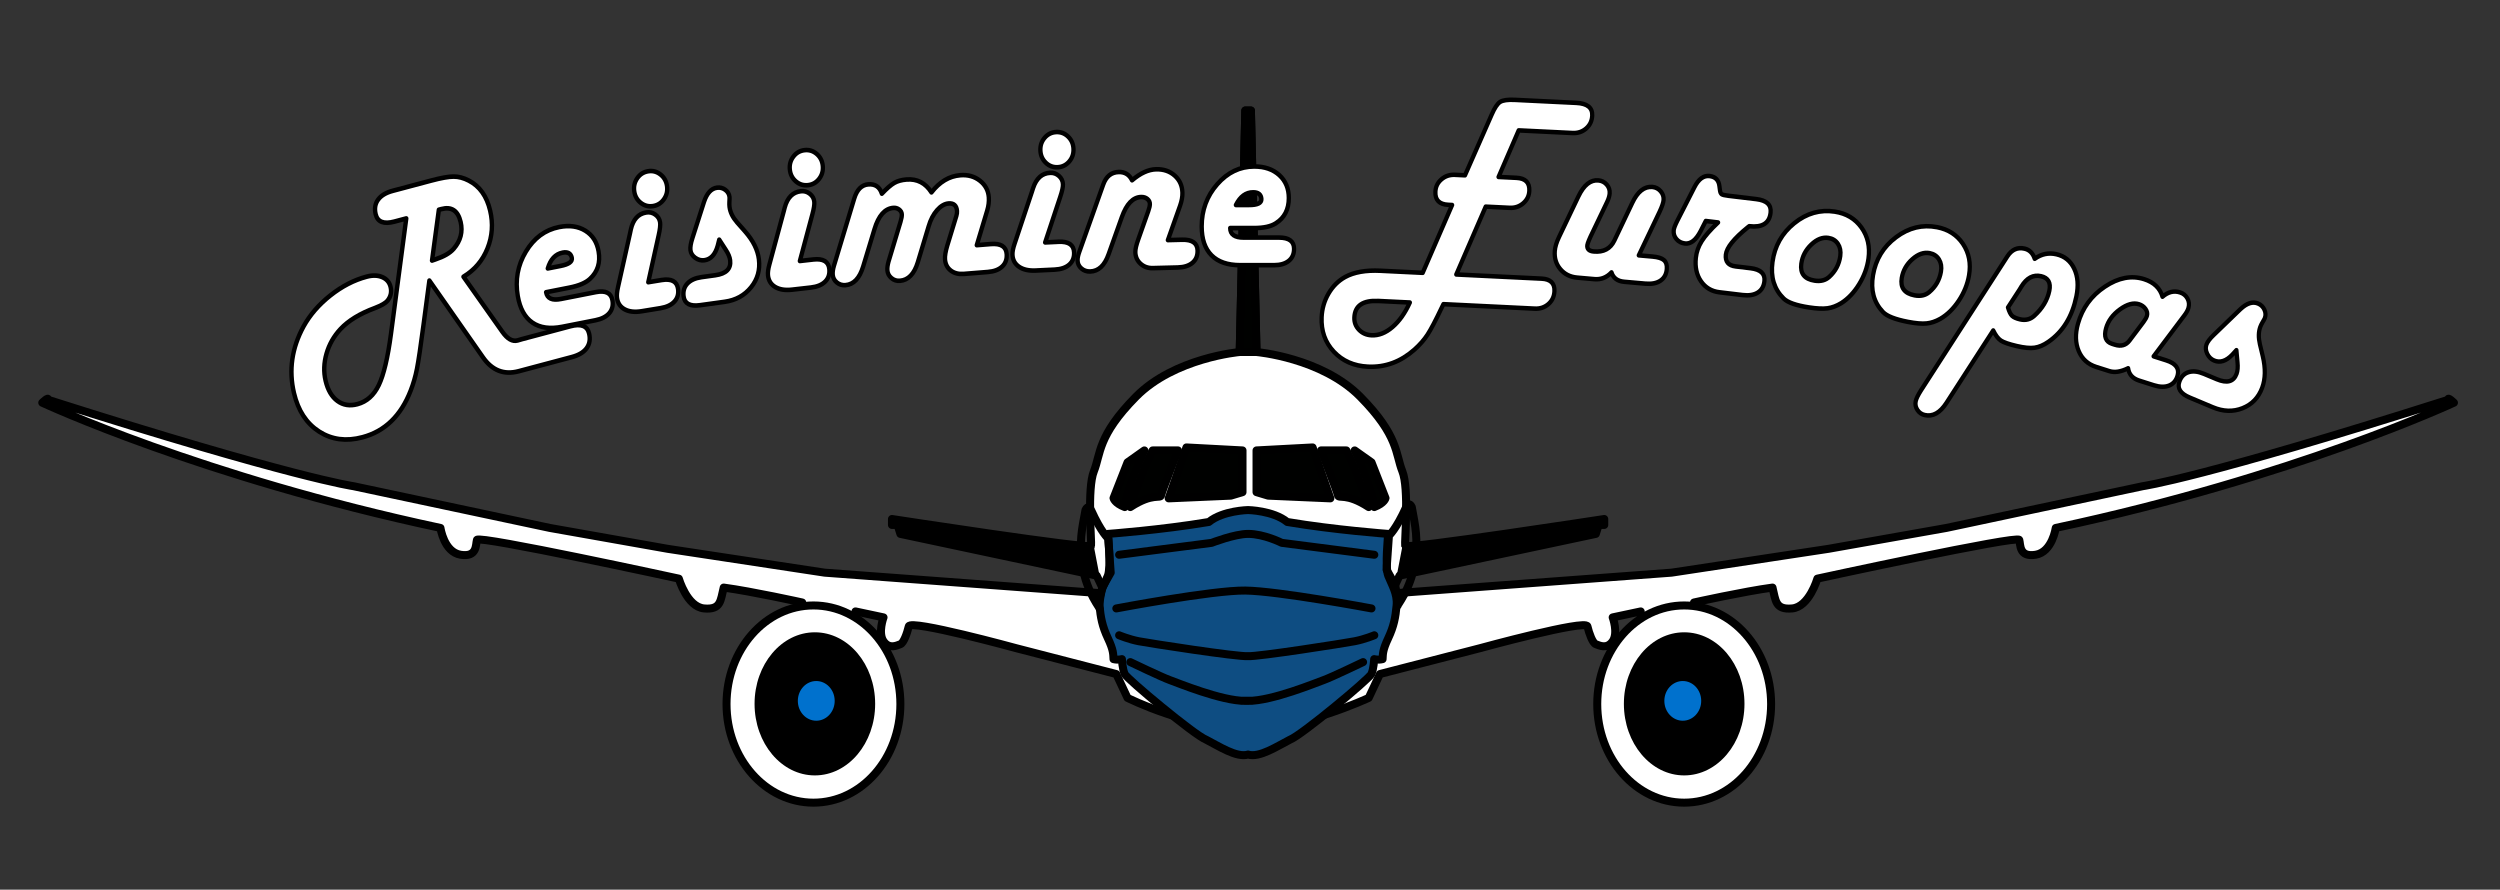 <?xml version="1.0" encoding="UTF-8" standalone="no"?><!DOCTYPE svg PUBLIC "-//W3C//DTD SVG 1.1//EN" "http://www.w3.org/Graphics/SVG/1.1/DTD/svg11.dtd"><svg width="562px" height="200px" version="1.1" xmlns="http://www.w3.org/2000/svg" xmlns:xlink="http://www.w3.org/1999/xlink" xml:space="preserve" xmlns:serif="http://www.serif.com/" style="fill-rule:evenodd;clip-rule:evenodd;stroke-linecap:round;stroke-linejoin:round;stroke-miterlimit:1.5;"><rect width="100%" height="100%" fill="#333333" stroke="none"/><path d="M561.384,50c0,-27.596 -22.404,-50 -50,-50l-461.384,0c-27.596,0 -50,22.404 -50,50l0,100c0,27.596 22.404,50 50,50l461.384,0c27.596,0 50,-22.404 50,-50l0,-100Z" style="fill-opacity:0;"/><clipPath id="_clip1"><path d="M561.384,50c0,-27.596 -22.404,-50 -50,-50l-461.384,0c-27.596,0 -50,22.404 -50,50l0,100c0,27.596 22.404,50 50,50l461.384,0c27.596,0 50,-22.404 50,-50l0,-100Z"/></clipPath><g clip-path="url(#_clip1)"><g id="mängu-logo" serif:id="mängu logo"><g id="lennuk"><path d="M280.697,163.653c11.591,0.454 26.987,-6.768 26.987,-6.768l2.521,-5.362l22.487,-5.806c0,0 23.781,-6.521 24.162,-4.918c0.382,1.603 1.163,3.765 1.892,4.022c0.729,0.256 2.483,1.207 3.782,-0.671c1.299,-1.877 0,-5.362 0,-5.362l6.304,-1.34c-0,-0 0.069,3.215 -0,3.351c-2.953,3.151 -7.652,6.455 -8.826,16.086c1.907,26.561 20.415,21.303 22.695,20.778c2.279,-0.525 16.195,-7.587 13.238,-26.81c-4.717,-13.54 -15.129,-13.405 -15.129,-13.405l-0,-2.011c-0,-0 11.251,-2.494 17.651,-3.351c0.727,2.885 0.576,5.043 4.412,4.691c3.837,-0.351 5.674,-6.702 5.674,-6.702c-0,-0 45.092,-9.803 45.388,-8.713c0.297,1.089 -0.087,3.956 3.668,3.346c3.755,-0.61 4.528,-6.028 4.528,-6.028c53.559,-11.406 89.516,-28.15 89.516,-28.15c-0,-0 -1.506,-1.456 -1.261,-0.671c-55.361,17.628 -68.713,19.438 -68.713,19.438l-44.128,9.383l-26.476,4.692l-35.303,5.362l-63.039,4.692l1.891,-4.021l44.128,-9.384l0.63,-2.011l1.261,0l-0,-1.34c-0,-0 -44.613,6.866 -44.758,6.032c-0.146,-0.834 0.928,-12.862 -0.631,-16.756c-1.558,-3.895 -0.788,-7.972 -9.456,-16.757c-8.667,-8.785 -23.324,-10.054 -23.324,-10.054l-1.261,-54.291l-1.261,0l-1.261,54.291c0,0 -14.657,1.269 -23.324,10.054c-8.668,8.785 -7.898,12.862 -9.456,16.757c-1.559,3.894 -0.485,15.922 -0.631,16.756c-0.145,0.834 -44.758,-6.032 -44.758,-6.032l0,1.34l1.261,0l0.631,2.011l44.127,9.384l1.891,4.021l-63.039,-4.692l-35.302,-5.362l-26.477,-4.692l-44.128,-9.383c0,-0 -13.352,-1.81 -68.713,-19.438c0.246,-0.785 -1.261,0.671 -1.261,0.671c0,-0 35.957,16.744 89.517,28.15c-0,0 0.772,5.418 4.527,6.028c3.755,0.61 3.372,-2.257 3.668,-3.346c0.296,-1.09 45.388,8.713 45.388,8.713c0,-0 1.837,6.351 5.674,6.702c3.836,0.352 3.685,-1.806 4.413,-4.691c6.399,0.857 17.651,3.351 17.651,3.351l-0,2.011c-0,-0 -10.413,-0.135 -15.13,13.405c-2.957,19.223 9.698,25.615 13.238,26.81c2.224,0.751 22.049,3.102 22.695,-20.778c-1.174,-9.631 -5.872,-12.935 -8.826,-16.086c-0.069,-0.136 0,-3.351 0,-3.351l6.304,1.34c0,0 -1.299,3.485 0,5.362c1.299,1.878 3.054,0.927 3.783,0.671c0.728,-0.257 1.509,-2.419 1.891,-4.022c0.381,-1.603 24.162,4.918 24.162,4.918l22.487,5.806l2.522,5.362c-0,0 14.375,7.222 27.227,6.768Z" style="fill:#fff;stroke:#000;stroke-width:1.8px;"/><path d="M278.685,79.135l1.261,-54.291l1.261,0l1.261,54.291l-3.783,0Z" style="fill:#000100;stroke:#000;stroke-width:1.8px;"/><path d="M266.708,100.583l12.608,0.671l-0,9.383l-2.616,0.785l-13.98,0.61l3.988,-11.449Z" style="fill:#000100;stroke:#000;stroke-width:1.8px;"/><path d="M295.076,100.583l-12.608,0.671l-0,9.383l2.615,0.785l13.98,0.61l-3.987,-11.449Z" style="fill:#000100;stroke:#000;stroke-width:1.8px;"/><path d="M253.47,103.935l3.782,-2.681c-0,-0 -4.255,9.338 -4.413,12.735c-2.311,-0.892 -2.521,-2.011 -2.521,-2.011l3.152,-8.043Z" style="fill:#000100;stroke:#000;stroke-width:1.8px;"/><path d="M308.314,103.935l-3.782,-2.681c-0,-0 4.254,9.338 4.412,12.735c2.312,-0.892 2.522,-2.011 2.522,-2.011l-3.152,-8.043Z" style="fill:#000100;stroke:#000;stroke-width:1.8px;"/><path d="M259.143,101.254l5.674,-0c-0,-0 -3.618,9.136 -3.783,10.054c-0.164,0.917 -1.844,-0.643 -6.934,2.681c2.447,-7.705 5.076,-13.078 5.043,-12.735Z" style="fill:#000100;stroke:#000;stroke-width:1.8px;"/><path d="M302.64,101.254l-5.673,-0c-0,-0 3.618,9.136 3.782,10.054c0.165,0.917 1.845,-0.643 6.935,2.681c-2.447,-7.705 -5.077,-13.078 -5.044,-12.735Z" style="fill:#000100;stroke:#000;stroke-width:1.8px;"/><path d="M245.881,122.715l1.285,6.69l-44.733,-9.384l-0.639,-2.011l-1.278,0l0,-1.34l45.365,6.045Z"/><path d="M315.272,122.715l-1.284,6.69l44.732,-9.384l0.639,-2.011l1.278,0l-0,-1.34l-45.365,6.045Z"/><ellipse cx="378.603" cy="158.273" rx="19.542" ry="22.166" style="fill:#fff;stroke:#000;stroke-width:1.8px;"/><ellipse cx="378.603" cy="158.226" rx="13.554" ry="16.086"/><ellipse cx="378.288" cy="157.556" rx="5.043" ry="5.362" style="fill:#0071cd;stroke:#000;stroke-width:1.8px;"/><ellipse cx="182.865" cy="158.273" rx="19.542" ry="22.166" style="fill:#fff;stroke:#000;stroke-width:1.8px;"/><ellipse cx="183.18" cy="158.226" rx="13.554" ry="16.086"/><ellipse cx="183.496" cy="157.556" rx="5.043" ry="5.362" style="fill:#0071cd;stroke:#000;stroke-width:1.8px;"/></g><g id="mask"><path d="M280.547,169.62c2.563,0.793 6.615,-1.902 9.456,-3.351c2.615,-1.008 17.758,-13.633 18.281,-14.746c0.523,-1.113 0.63,-3.351 0.63,-3.351c0,-0 0.88,0.251 1.892,-0c0.071,-1.137 -0.02,-1.968 1.26,-4.692c1.281,-2.724 1.641,-4.706 1.892,-7.373c0.251,-2.666 -1.138,-4.763 -1.892,-6.702c-0.753,-1.939 0,-9.384 0,-9.384c0,-0 -12.023,-0.876 -22.694,-2.681c-3.161,-2.581 -8.825,-2.681 -8.825,-2.681l0.03,-0c-0,-0 -5.665,0.1 -8.826,2.681c-10.671,1.805 -22.694,2.681 -22.694,2.681c-0,-0 0.753,7.445 -0,9.384c-0.754,1.939 -2.142,4.036 -1.891,6.702c0.251,2.667 0.611,4.649 1.891,7.373c1.28,2.724 1.189,3.555 1.261,4.692c1.011,0.251 1.891,-0 1.891,-0c-0,-0 0.108,2.238 0.63,3.351c0.523,1.113 15.666,13.738 18.282,14.746c2.841,1.449 6.892,4.144 9.456,3.351" style="fill:#0e4d82;stroke:#000;stroke-width:1.8px;"/><path d="M251.578,124.713l20.803,-2.681c0,-0 5.148,-2.01 8.196,-2.011c3.612,-0.001 7.564,2.011 7.564,2.011l20.803,2.681" style="fill:none;stroke:#000;stroke-width:1.8px;"/><path d="M250.948,136.777c-0,0 21.636,-4.113 28.998,-4.021c7.382,0.092 28.368,4.021 28.368,4.021" style="fill:none;stroke:#000;stroke-width:1.8px;"/><path d="M251.578,142.81c0,-0 2.148,0.9 4.413,1.34c2.265,0.441 22.388,3.559 24.586,3.352c2.219,0.141 21.69,-2.911 23.955,-3.352c2.264,-0.44 4.412,-1.34 4.412,-1.34" style="fill:none;stroke:#000;stroke-width:1.8px;"/><path d="M254.1,148.842c-0,0 7.128,3.423 8.826,4.022c1.697,0.599 11.692,4.737 17.02,4.692c5.329,-0.045 -4.698,-0.045 0.631,-0c5.328,0.045 15.323,-4.093 17.02,-4.692c1.698,-0.599 8.826,-4.022 8.826,-4.022" style="fill:none;stroke:#000;stroke-width:1.8px;"/><path d="M249.151,121.064c-0,0 -1.608,-1.356 -3.877,-6.405c-0.111,-0.37 -0.712,-1.21 -1.26,-0c-0.784,4.367 -1.505,6.953 -0.631,12.735c0.874,5.782 4.136,9.603 3.783,9.383c-0.353,-0.219 0.63,-4.691 0.63,-4.691l1.891,-3.352l-0.536,-7.67Z" style="fill:none;stroke:#000;stroke-width:1.8px;"/><path d="M312.234,120.394c-0,0 1.607,-1.356 3.876,-6.405c0.111,-0.371 0.712,-1.211 1.261,-0c0.783,4.367 1.504,6.953 0.63,12.735c-0.874,5.782 -4.135,9.603 -3.782,9.383c0.353,-0.219 -0.631,-4.692 -0.631,-4.692l-1.891,-3.351l0.537,-7.67Z" style="fill:none;stroke:#000;stroke-width:1.8px;"/></g><g transform="matrix(1.354,0,0,1.44,-718.033,-259.959)"><g transform="matrix(0.97,-0.243,0.243,0.97,-41.459,148.292)"><path d="M610.951,230.823l4.174,9.91c0.541,1.279 1.246,1.919 2.117,1.919l0.791,-0.02l8.268,0c1.82,0 2.73,0.62 2.73,1.86c0,0.909 -0.316,1.615 -0.949,2.116c-0.633,0.501 -1.537,0.752 -2.71,0.752l-9.119,-0c-2.506,-0 -4.247,-1.187 -5.223,-3.561l-5.717,-13.768l-2.65,6.528c-1.266,3.126 -2.166,5.239 -2.7,6.34c-0.535,1.101 -1.151,2.12 -1.85,3.056c-2.519,3.403 -5.69,5.104 -9.515,5.104c-2.782,-0 -5.037,-0.87 -6.765,-2.611c-1.728,-1.741 -2.591,-4.022 -2.591,-6.845c-0,-3.679 1.358,-6.916 4.075,-9.712c1.463,-1.49 3.296,-2.694 5.499,-3.61c2.202,-0.917 4.385,-1.375 6.547,-1.375c1.029,-0 1.863,0.234 2.503,0.702c0.639,0.468 0.959,1.078 0.959,1.83c0,0.818 -0.343,1.47 -1.028,1.958c-0.396,0.277 -1.161,0.475 -2.295,0.594c-2.638,0.237 -4.754,0.837 -6.35,1.8c-1.345,0.817 -2.407,1.872 -3.185,3.165c-0.778,1.292 -1.167,2.644 -1.167,4.055c0,1.49 0.379,2.667 1.138,3.531c0.758,0.864 1.79,1.296 3.095,1.296c1.609,-0 3.004,-0.68 4.184,-2.038c1.18,-1.358 2.476,-3.771 3.887,-7.24l6.845,-16.873l-2.038,-0c-1.82,-0 -2.73,-0.627 -2.73,-1.88c0,-0.91 0.317,-1.612 0.95,-2.106c0.633,-0.495 1.529,-0.742 2.69,-0.742l6.567,-0c1.715,-0 2.971,0.099 3.769,0.297c0.798,0.197 1.566,0.606 2.304,1.226c1.53,1.279 2.295,3.079 2.295,5.4c-0,2.11 -0.623,3.986 -1.869,5.628c-1.247,1.642 -2.892,2.747 -4.936,3.314Zm-4.451,-3.719l0.574,-0.04c1.503,-0.092 2.624,-0.382 3.363,-0.87c1.424,-0.937 2.136,-2.196 2.136,-3.779c0,-1.819 -0.87,-2.729 -2.611,-2.729l-0.435,-0l-3.027,7.418Z" style="fill:#fff;fill-rule:nonzero;stroke:#000;stroke-width:0.73px;stroke-linecap:butt;stroke-miterlimit:2;"/></g><g transform="matrix(0.983,-0.182,0.182,0.983,-32.144,116.056)"><path d="M622.338,227.22c-0,0.99 0.745,1.484 2.235,1.484l5.875,0c1.662,0 2.493,0.587 2.493,1.761c-0,0.804 -0.294,1.43 -0.881,1.879c-0.586,0.448 -1.407,0.672 -2.462,0.672l-5.599,0c-2.083,0 -3.669,-0.514 -4.757,-1.543c-1.088,-1.028 -1.632,-2.532 -1.632,-4.51c0,-2.545 0.861,-4.741 2.582,-6.587c1.721,-1.846 3.768,-2.769 6.142,-2.769c1.727,-0 3.115,0.451 4.164,1.355c1.048,0.903 1.572,2.093 1.572,3.57c0,1.781 -0.725,3.099 -2.176,3.957c-0.804,0.487 -2.004,0.731 -3.6,0.731l-3.956,0Zm0.949,-3.6l2.176,0c1.411,0 2.097,-0.31 2.058,-0.929c-0.04,-0.699 -0.495,-1.049 -1.365,-1.049c-1.214,0 -2.17,0.659 -2.869,1.978Z" style="fill:#fff;fill-rule:nonzero;stroke:#000;stroke-width:0.72px;stroke-linecap:butt;stroke-miterlimit:2;"/></g><g transform="matrix(0.988,-0.152,0.152,0.988,-27.628,98.641)"><path d="M638.911,225.767l2.235,0c1.662,0 2.492,0.587 2.492,1.761c0,0.804 -0.293,1.43 -0.88,1.879c-0.587,0.448 -1.408,0.672 -2.463,0.672l-3.145,0c-1.16,0 -2.074,-0.237 -2.74,-0.712c-0.666,-0.474 -0.999,-1.121 -0.999,-1.938c0,-0.435 0.139,-0.989 0.416,-1.662l3.264,-8.031l0.217,-0.554c0.607,-1.49 1.583,-2.235 2.928,-2.235c0.554,-0 1.032,0.184 1.434,0.554c0.402,0.369 0.604,0.811 0.604,1.325c-0,0.422 -0.179,1.068 -0.535,1.938l-2.828,7.003Zm2.611,-17.131c0.765,0 1.414,0.267 1.948,0.802c0.534,0.534 0.801,1.183 0.801,1.948c0,0.765 -0.267,1.414 -0.801,1.948c-0.534,0.535 -1.183,0.802 -1.948,0.802c-0.765,-0 -1.415,-0.267 -1.949,-0.802c-0.534,-0.534 -0.801,-1.183 -0.801,-1.948c0,-0.765 0.267,-1.414 0.801,-1.948c0.534,-0.535 1.184,-0.802 1.949,-0.802Z" style="fill:#fff;fill-rule:nonzero;stroke:#000;stroke-width:0.72px;stroke-linecap:butt;stroke-miterlimit:2;"/></g><g transform="matrix(0.992,-0.129,0.129,0.992,-24.143,85.022)"><path d="M650.862,218.63l-0.376,0.909c-0.58,1.306 -1.405,1.959 -2.473,1.959c-0.54,-0 -1.025,-0.188 -1.454,-0.564c-0.428,-0.376 -0.643,-0.808 -0.643,-1.296c0,-0.461 0.192,-1.074 0.574,-1.839l2.631,-5.341c0.646,-1.279 1.451,-1.919 2.413,-1.919c0.515,-0 0.956,0.168 1.326,0.504c0.369,0.337 0.554,0.736 0.554,1.197c-0,0.119 -0.04,0.376 -0.119,0.772c-0.053,0.29 -0.079,0.547 -0.079,0.771c-0,0.831 0.31,1.682 0.929,2.552l1.128,1.563c1.147,1.595 1.721,3.138 1.721,4.628c-0,1.662 -0.62,3.05 -1.859,4.164c-1.24,1.115 -2.783,1.672 -4.629,1.672l-4.135,-0c-1.674,-0 -2.512,-0.58 -2.512,-1.741c0,-0.804 0.297,-1.434 0.89,-1.889c0.594,-0.455 1.411,-0.682 2.453,-0.682l2.295,-0c1.833,-0 2.749,-0.666 2.749,-1.998c0,-0.488 -0.171,-1.062 -0.514,-1.721l-0.87,-1.701Z" style="fill:#fff;fill-rule:nonzero;stroke:#000;stroke-width:0.72px;stroke-linecap:butt;stroke-miterlimit:2;"/></g><g transform="matrix(0.994,-0.106,0.106,0.994,-20.29,70.765)"><path d="M663.82,222.206l2.235,0c1.662,0 2.493,0.587 2.493,1.761c-0,0.804 -0.294,1.431 -0.881,1.879c-0.586,0.448 -1.407,0.673 -2.462,0.673l-3.146,-0c-1.16,-0 -2.073,-0.238 -2.739,-0.713c-0.666,-0.474 -0.999,-1.12 -0.999,-1.938c-0,-0.435 0.138,-0.989 0.415,-1.662l3.264,-8.031l0.218,-0.554c0.606,-1.49 1.582,-2.235 2.927,-2.235c0.554,-0 1.032,0.184 1.434,0.554c0.403,0.369 0.604,0.811 0.604,1.325c-0,0.422 -0.178,1.068 -0.534,1.939l-2.829,7.002Zm2.611,-17.13c0.765,-0 1.414,0.267 1.949,0.801c0.534,0.534 0.801,1.183 0.801,1.948c-0,0.765 -0.267,1.415 -0.801,1.949c-0.535,0.534 -1.184,0.801 -1.949,0.801c-0.765,-0 -1.414,-0.267 -1.948,-0.801c-0.534,-0.534 -0.802,-1.184 -0.802,-1.949c0,-0.765 0.268,-1.414 0.802,-1.948c0.534,-0.534 1.183,-0.801 1.948,-0.801Z" style="fill:#fff;fill-rule:nonzero;stroke:#000;stroke-width:0.72px;stroke-linecap:butt;stroke-miterlimit:2;"/></g><g transform="matrix(0.997,-0.075,0.075,0.997,-14.981,50.573)"><path d="M692.967,220.863l2.354,0c1.662,0 2.492,0.587 2.492,1.761c0,0.804 -0.293,1.431 -0.88,1.879c-0.587,0.449 -1.401,0.673 -2.443,0.673l-4.015,-0c-0.871,-0 -1.576,-0.231 -2.117,-0.693c-0.541,-0.461 -0.811,-1.068 -0.811,-1.819c-0,-0.515 0.178,-1.214 0.534,-2.097l1.859,-4.53c0.106,-0.264 0.159,-0.508 0.159,-0.732c-0,-0.857 -0.436,-1.286 -1.306,-1.286c-0.672,0 -1.338,0.303 -1.998,0.91c-0.659,0.607 -1.187,1.411 -1.582,2.413l-2.216,5.46c-0.725,1.767 -1.78,2.651 -3.165,2.651c-0.541,-0 -1.002,-0.178 -1.385,-0.534c-0.382,-0.356 -0.573,-0.778 -0.573,-1.266c-0,-0.383 0.099,-0.831 0.297,-1.346l0.217,-0.534l2.235,-5.519c0.198,-0.488 0.297,-0.87 0.297,-1.147c0,-0.29 -0.132,-0.544 -0.395,-0.762c-0.264,-0.217 -0.574,-0.326 -0.93,-0.326c-1.424,0 -2.552,1.029 -3.383,3.086l-2.314,5.677c-0.726,1.781 -1.774,2.671 -3.145,2.671c-0.541,-0 -1.006,-0.175 -1.395,-0.524c-0.389,-0.35 -0.584,-0.775 -0.584,-1.276c0,-0.396 0.099,-0.844 0.297,-1.346l0.218,-0.534l3.936,-9.692c0.554,-1.359 1.385,-2.038 2.493,-2.038c1.147,0 1.859,0.541 2.136,1.622c0.897,-0.765 1.625,-1.272 2.186,-1.523c0.56,-0.251 1.249,-0.376 2.067,-0.376c1.767,0 3.093,0.772 3.976,2.315c1.477,-1.543 3.139,-2.315 4.985,-2.315c1.266,0 2.324,0.366 3.175,1.098c0.85,0.732 1.276,1.632 1.276,2.7c-0,0.673 -0.145,1.365 -0.435,2.077l-2.117,5.222Z" style="fill:#fff;fill-rule:nonzero;stroke:#000;stroke-width:0.72px;stroke-linecap:butt;stroke-miterlimit:2;"/></g><g transform="matrix(0.999,-0.045,0.045,0.999,-9.316,31.514)"><path d="M704,218.758l2.235,0c1.662,0 2.492,0.587 2.492,1.761c0,0.804 -0.293,1.431 -0.88,1.879c-0.587,0.449 -1.408,0.673 -2.463,0.673l-3.145,-0c-1.16,-0 -2.074,-0.238 -2.74,-0.712c-0.666,-0.475 -0.999,-1.121 -0.999,-1.939c0,-0.435 0.139,-0.989 0.416,-1.662l3.264,-8.031l0.217,-0.554c0.607,-1.49 1.583,-2.235 2.928,-2.235c0.554,0 1.032,0.185 1.434,0.554c0.402,0.369 0.603,0.811 0.603,1.325c0,0.422 -0.178,1.068 -0.534,1.939l-2.828,7.002Zm2.611,-17.13c0.765,-0 1.414,0.267 1.948,0.801c0.534,0.534 0.801,1.183 0.801,1.948c0,0.765 -0.267,1.415 -0.801,1.949c-0.534,0.534 -1.183,0.801 -1.948,0.801c-0.765,-0 -1.415,-0.267 -1.949,-0.801c-0.534,-0.534 -0.801,-1.184 -0.801,-1.949c0,-0.765 0.267,-1.414 0.801,-1.948c0.534,-0.534 1.184,-0.801 1.949,-0.801Z" style="fill:#fff;fill-rule:nonzero;stroke:#000;stroke-width:0.72px;stroke-linecap:butt;stroke-miterlimit:2;"/></g><g transform="matrix(1,-0.024,0.024,1,-5.181,17.203)"><path d="M724.145,218.185l2.374,0c1.674,0 2.512,0.587 2.512,1.761c-0,0.804 -0.297,1.431 -0.89,1.879c-0.594,0.449 -1.411,0.673 -2.453,0.673l-4.135,-0c-0.804,-0 -1.48,-0.244 -2.027,-0.732c-0.547,-0.488 -0.821,-1.101 -0.821,-1.84c-0,-0.448 0.185,-1.121 0.554,-2.017l1.741,-4.313c0.184,-0.448 0.283,-0.811 0.296,-1.088c0.013,-0.316 -0.115,-0.587 -0.385,-0.811c-0.271,-0.224 -0.617,-0.336 -1.039,-0.336c-1.358,-0 -2.453,1.022 -3.284,3.066l-2.334,5.737c-0.699,1.74 -1.741,2.611 -3.125,2.611c-0.567,-0 -1.049,-0.172 -1.444,-0.515c-0.396,-0.342 -0.594,-0.764 -0.594,-1.266c0,-0.369 0.106,-0.811 0.317,-1.325l0.217,-0.534l3.996,-9.851c0.514,-1.279 1.391,-1.919 2.631,-1.919c1.015,0 1.741,0.448 2.176,1.345c1.411,-1.081 2.756,-1.622 4.035,-1.622c1.24,0 2.262,0.356 3.067,1.068c0.804,0.712 1.206,1.616 1.206,2.71c0,0.607 -0.145,1.273 -0.435,1.998l-2.156,5.321Z" style="fill:#fff;fill-rule:nonzero;stroke:#000;stroke-width:0.72px;stroke-linecap:butt;stroke-miterlimit:2;"/></g><g transform="matrix(1,0,-0,1,0.022,-0.073)"><path d="M734.526,216.203c-0,0.989 0.745,1.484 2.235,1.484l5.875,-0c1.662,-0 2.493,0.587 2.493,1.76c-0,0.805 -0.294,1.431 -0.88,1.879c-0.587,0.449 -1.408,0.673 -2.463,0.673l-5.598,0c-2.084,0 -3.67,-0.514 -4.758,-1.543c-1.088,-1.029 -1.632,-2.532 -1.632,-4.51c0,-2.545 0.861,-4.741 2.582,-6.587c1.721,-1.847 3.768,-2.77 6.142,-2.77c1.727,0 3.115,0.452 4.164,1.355c1.048,0.904 1.572,2.094 1.572,3.571c0,1.78 -0.725,3.099 -2.176,3.956c-0.804,0.488 -2.004,0.732 -3.6,0.732l-3.956,0Zm0.949,-3.6l2.176,-0c1.412,-0 2.097,-0.31 2.058,-0.93c-0.04,-0.699 -0.495,-1.048 -1.365,-1.048c-1.213,-0 -2.17,0.659 -2.869,1.978Z" style="fill:#fff;fill-rule:nonzero;stroke:#000;stroke-width:0.72px;stroke-linecap:butt;stroke-miterlimit:2;"/></g><g transform="matrix(0.999,0.046,-0.046,0.999,11.045,-34.559)"><path d="M772.786,207.113l3.996,-9.673c0.435,-1.068 0.87,-1.747 1.305,-2.038c0.435,-0.29 1.246,-0.435 2.433,-0.435l10.207,0c1.82,0 2.73,0.62 2.73,1.86c0,0.817 -0.3,1.5 -0.9,2.047c-0.6,0.547 -1.342,0.821 -2.225,0.821l-8.961,-0l-3.007,7.418l2.987,-0c1.477,-0 2.216,0.64 2.216,1.919c-0,0.778 -0.304,1.441 -0.91,1.988c-0.607,0.547 -1.346,0.821 -2.216,0.821l-3.996,-0l-4.391,10.8l14.183,0c1.477,0 2.216,0.62 2.216,1.86c-0,0.817 -0.3,1.5 -0.9,2.047c-0.601,0.547 -1.342,0.821 -2.226,0.821l-15.192,0l-0.257,0.554c-0.923,2.057 -1.645,3.501 -2.166,4.332c-0.521,0.831 -1.204,1.635 -2.048,2.413c-2.202,2.018 -4.734,3.027 -7.596,3.027c-2.334,-0 -4.256,-0.692 -5.766,-2.077c-1.51,-1.385 -2.265,-3.145 -2.265,-5.282c0,-1.332 0.323,-2.578 0.969,-3.738c0.647,-1.161 1.524,-2.064 2.631,-2.71c1.438,-0.831 3.383,-1.247 5.836,-1.247l7.002,0l4.392,-10.8l-0.653,-0c-1.477,-0 -2.215,-0.646 -2.215,-1.939c-0,-0.778 0.303,-1.437 0.91,-1.978c0.606,-0.541 1.345,-0.811 2.215,-0.811l1.662,-0Zm-8.229,20.256l-5.223,0c-2.584,0 -3.877,0.917 -3.877,2.75c0,0.751 0.287,1.381 0.861,1.889c0.573,0.508 1.282,0.761 2.126,0.761c1.187,0 2.325,-0.481 3.413,-1.444c1.087,-0.962 1.988,-2.281 2.7,-3.956Z" style="fill:#fff;fill-rule:nonzero;stroke:#000;stroke-width:0.71px;stroke-linecap:butt;stroke-miterlimit:2;"/></g><g transform="matrix(0.997,0.083,-0.083,0.997,21.338,-64.659)"><path d="M801.646,219.169l2.295,-0c0.91,-0 1.556,0.135 1.938,0.405c0.383,0.271 0.574,0.716 0.574,1.336c-0,0.804 -0.294,1.434 -0.88,1.889c-0.587,0.455 -1.408,0.682 -2.463,0.682l-3.541,0c-1.108,0 -1.846,-0.428 -2.216,-1.286c-0.725,0.858 -1.635,1.286 -2.729,1.286l-2.888,0c-1.161,0 -2.124,-0.363 -2.889,-1.088c-0.764,-0.725 -1.147,-1.642 -1.147,-2.749c0,-0.633 0.172,-1.372 0.514,-2.216l2.691,-6.607c0.751,-1.833 1.78,-2.75 3.086,-2.75c0.567,0 1.048,0.182 1.444,0.544c0.395,0.363 0.593,0.808 0.593,1.336c0,0.395 -0.105,0.85 -0.316,1.365l-0.218,0.534l-2.077,5.084l-0.218,0.593c-0.118,0.343 -0.184,0.6 -0.197,0.771c-0.027,0.594 0.356,0.891 1.147,0.891c1.635,-0 2.723,-0.66 3.264,-1.979l2.472,-6.092c0.739,-1.846 1.781,-2.77 3.126,-2.77c0.554,0 1.029,0.185 1.424,0.554c0.396,0.37 0.594,0.811 0.594,1.326c-0,0.408 -0.172,1.041 -0.515,1.899l-2.868,7.042Z" style="fill:#fff;fill-rule:nonzero;stroke:#000;stroke-width:0.71px;stroke-linecap:butt;stroke-miterlimit:2;"/></g><g transform="matrix(0.994,0.112,-0.112,0.994,30.333,-88.914)"><path d="M812.045,214.277l-0.672,1.662c-0.607,1.477 -1.398,2.215 -2.374,2.215c-0.594,0 -1.088,-0.178 -1.484,-0.534c-0.395,-0.356 -0.593,-0.798 -0.593,-1.325c-0,-0.304 0.145,-0.818 0.435,-1.543l2.235,-5.519c0.541,-1.332 1.306,-1.998 2.295,-1.998c0.976,-0 1.576,0.461 1.8,1.384l0.158,0.614c0.079,0.316 0.198,0.514 0.356,0.593c0.159,0.079 0.548,0.119 1.168,0.119l4.628,-0c1.728,-0 2.592,0.606 2.592,1.82c-0,1.674 -1.095,2.512 -3.284,2.512l-0.218,0.198c-2.096,2.004 -3.145,3.554 -3.145,4.648c0,1.095 0.607,1.642 1.82,1.642l2.493,0c1.674,0 2.512,0.58 2.512,1.741c-0,0.818 -0.294,1.451 -0.881,1.899c-0.586,0.448 -1.407,0.673 -2.462,0.673l-3.877,-0c-1.319,-0 -2.397,-0.455 -3.235,-1.365c-0.837,-0.91 -1.256,-2.091 -1.256,-3.541c0,-0.923 0.224,-1.82 0.673,-2.691c0.448,-0.87 1.239,-1.938 2.374,-3.204l-2.058,-0Z" style="fill:#fff;fill-rule:nonzero;stroke:#000;stroke-width:0.71px;stroke-linecap:butt;stroke-miterlimit:2;"/></g><g transform="matrix(0.99,0.143,-0.143,0.99,40.762,-114.882)"><path d="M832.748,211.481c1.913,0 3.485,0.607 4.718,1.82c1.233,1.213 1.85,2.756 1.85,4.629c-0,1.411 -0.323,2.812 -0.969,4.203c-0.647,1.392 -1.484,2.503 -2.513,3.334c-0.685,0.54 -1.394,0.913 -2.126,1.117c-0.732,0.205 -1.757,0.307 -3.076,0.307c-2.15,-0 -3.6,-0.257 -4.352,-0.772c-1.767,-1.213 -2.651,-3.006 -2.651,-5.38c0,-2.506 0.904,-4.675 2.71,-6.508c1.807,-1.833 3.943,-2.75 6.409,-2.75Zm-0.474,4.214c-0.976,-0 -1.866,0.481 -2.671,1.444c-0.804,0.962 -1.206,2.024 -1.206,3.184c-0,1.53 0.857,2.295 2.571,2.295c1.002,0 1.774,-0.31 2.315,-0.93c0.896,-1.015 1.345,-2.176 1.345,-3.481c-0,-0.752 -0.218,-1.358 -0.653,-1.82c-0.435,-0.462 -1.002,-0.692 -1.701,-0.692Z" style="fill:#fff;fill-rule:nonzero;stroke:#000;stroke-width:0.71px;stroke-linecap:butt;stroke-miterlimit:2;"/></g><g transform="matrix(0.984,0.178,-0.178,0.984,54.202,-145.589)"><path d="M849.35,213.815c1.912,0 3.484,0.607 4.717,1.82c1.233,1.213 1.85,2.756 1.85,4.629c-0,1.411 -0.323,2.812 -0.969,4.204c-0.647,1.391 -1.484,2.502 -2.513,3.333c-0.685,0.54 -1.394,0.913 -2.126,1.117c-0.732,0.205 -1.757,0.307 -3.076,0.307c-2.15,-0 -3.6,-0.257 -4.352,-0.772c-1.767,-1.213 -2.651,-3.006 -2.651,-5.38c0,-2.506 0.904,-4.675 2.71,-6.508c1.807,-1.833 3.943,-2.75 6.41,-2.75Zm-0.475,4.214c-0.976,-0 -1.866,0.481 -2.671,1.444c-0.804,0.962 -1.206,2.024 -1.206,3.185c-0,1.529 0.857,2.294 2.571,2.294c1.002,0 1.774,-0.31 2.315,-0.93c0.896,-1.015 1.345,-2.176 1.345,-3.481c-0,-0.752 -0.218,-1.358 -0.653,-1.82c-0.435,-0.462 -1.002,-0.692 -1.701,-0.692Z" style="fill:#fff;fill-rule:nonzero;stroke:#000;stroke-width:0.71px;stroke-linecap:butt;stroke-miterlimit:2;"/></g><g transform="matrix(0.977,0.214,-0.214,0.977,69.45,-177.467)"><path d="M860.943,230.647l-5.163,12.7c-0.712,1.753 -1.754,2.63 -3.126,2.63c-0.527,0 -0.979,-0.174 -1.355,-0.524c-0.376,-0.349 -0.563,-0.768 -0.563,-1.256c-0,-0.409 0.164,-1.028 0.494,-1.859l9.535,-23.501c0.488,-1.186 1.332,-1.78 2.532,-1.78c0.83,0 1.49,0.396 1.978,1.187c0.923,-0.976 2.05,-1.464 3.382,-1.464c1.385,0 2.503,0.524 3.353,1.573c0.851,1.048 1.276,2.43 1.276,4.144c0,3.244 -1.009,5.888 -3.026,7.932c-0.66,0.673 -1.339,1.134 -2.038,1.385c-0.699,0.251 -1.675,0.376 -2.927,0.376c-1.346,-0 -2.272,-0.092 -2.78,-0.277c-0.507,-0.185 -1.032,-0.607 -1.572,-1.266Zm1.622,-4.036c0.329,0.581 0.643,0.957 0.939,1.128c0.297,0.171 0.769,0.257 1.415,0.257c0.936,0 1.668,-0.349 2.195,-1.048c1.069,-1.411 1.603,-2.862 1.603,-4.352c-0,-1.279 -0.607,-1.919 -1.82,-1.919c-1.332,0 -2.288,0.772 -2.868,2.315c-0.066,0.171 -0.119,0.316 -0.159,0.435l-1.305,3.184Z" style="fill:#fff;fill-rule:nonzero;stroke:#000;stroke-width:0.71px;stroke-linecap:butt;stroke-miterlimit:2;"/></g><g transform="matrix(0.958,0.286,-0.286,0.958,103.878,-239.539)"><path d="M887.494,231.6l2.176,-0c1.661,-0 2.492,0.58 2.492,1.74c0,0.805 -0.297,1.435 -0.89,1.89c-0.593,0.455 -1.411,0.682 -2.453,0.682l-2.532,0c-1.134,0 -1.906,-0.442 -2.314,-1.325c-0.989,0.883 -1.946,1.325 -2.869,1.325l-2.255,0c-1.45,0 -2.621,-0.518 -3.511,-1.553c-0.89,-1.035 -1.335,-2.39 -1.335,-4.065c-0,-2.532 0.873,-4.797 2.621,-6.795c1.747,-1.998 3.722,-2.997 5.924,-2.997c1.688,0 2.921,0.587 3.699,1.761c0.66,-0.989 1.524,-1.484 2.592,-1.484c0.58,0 1.065,0.185 1.454,0.554c0.389,0.369 0.583,0.824 0.583,1.365c0,0.369 -0.105,0.811 -0.316,1.325l-0.218,0.534l-2.848,7.043Zm-7.181,0.099l0.495,-0c1.081,-0 1.8,-0.442 2.156,-1.326l1.384,-3.422c0.185,-0.448 0.277,-0.824 0.277,-1.127c0,-0.357 -0.174,-0.666 -0.524,-0.93c-0.349,-0.264 -0.768,-0.396 -1.256,-0.396c-0.963,0 -1.899,0.561 -2.809,1.682c-0.91,1.121 -1.365,2.281 -1.365,3.481c0,1.358 0.547,2.038 1.642,2.038Z" style="fill:#fff;fill-rule:nonzero;stroke:#000;stroke-width:0.7px;stroke-linecap:butt;stroke-miterlimit:2;"/></g><g transform="matrix(0.93,0.367,-0.367,0.93,150.745,-309.999)"><path d="M898.756,231.552l-0.375,0.91c-0.581,1.305 -1.405,1.958 -2.473,1.958c-0.541,-0 -1.025,-0.188 -1.454,-0.564c-0.429,-0.376 -0.643,-0.808 -0.643,-1.296c0,-0.461 0.191,-1.074 0.574,-1.839l2.631,-5.341c0.646,-1.279 1.45,-1.919 2.413,-1.919c0.514,0 0.956,0.168 1.325,0.504c0.37,0.337 0.554,0.736 0.554,1.197c0,0.119 -0.039,0.376 -0.118,0.772c-0.053,0.29 -0.08,0.547 -0.08,0.771c0,0.831 0.31,1.682 0.93,2.552l1.128,1.563c1.147,1.595 1.721,3.138 1.721,4.629c-0,1.661 -0.62,3.049 -1.86,4.164c-1.239,1.114 -2.782,1.671 -4.629,1.671l-4.134,0c-1.675,0 -2.512,-0.58 -2.512,-1.741c-0,-0.804 0.297,-1.434 0.89,-1.889c0.593,-0.455 1.411,-0.682 2.453,-0.682l2.295,-0c1.833,-0 2.749,-0.666 2.749,-1.998c0,-0.488 -0.171,-1.062 -0.514,-1.721l-0.871,-1.701Z" style="fill:#fff;fill-rule:nonzero;stroke:#000;stroke-width:0.7px;stroke-linecap:butt;stroke-miterlimit:2;"/></g></g></g></g></svg>